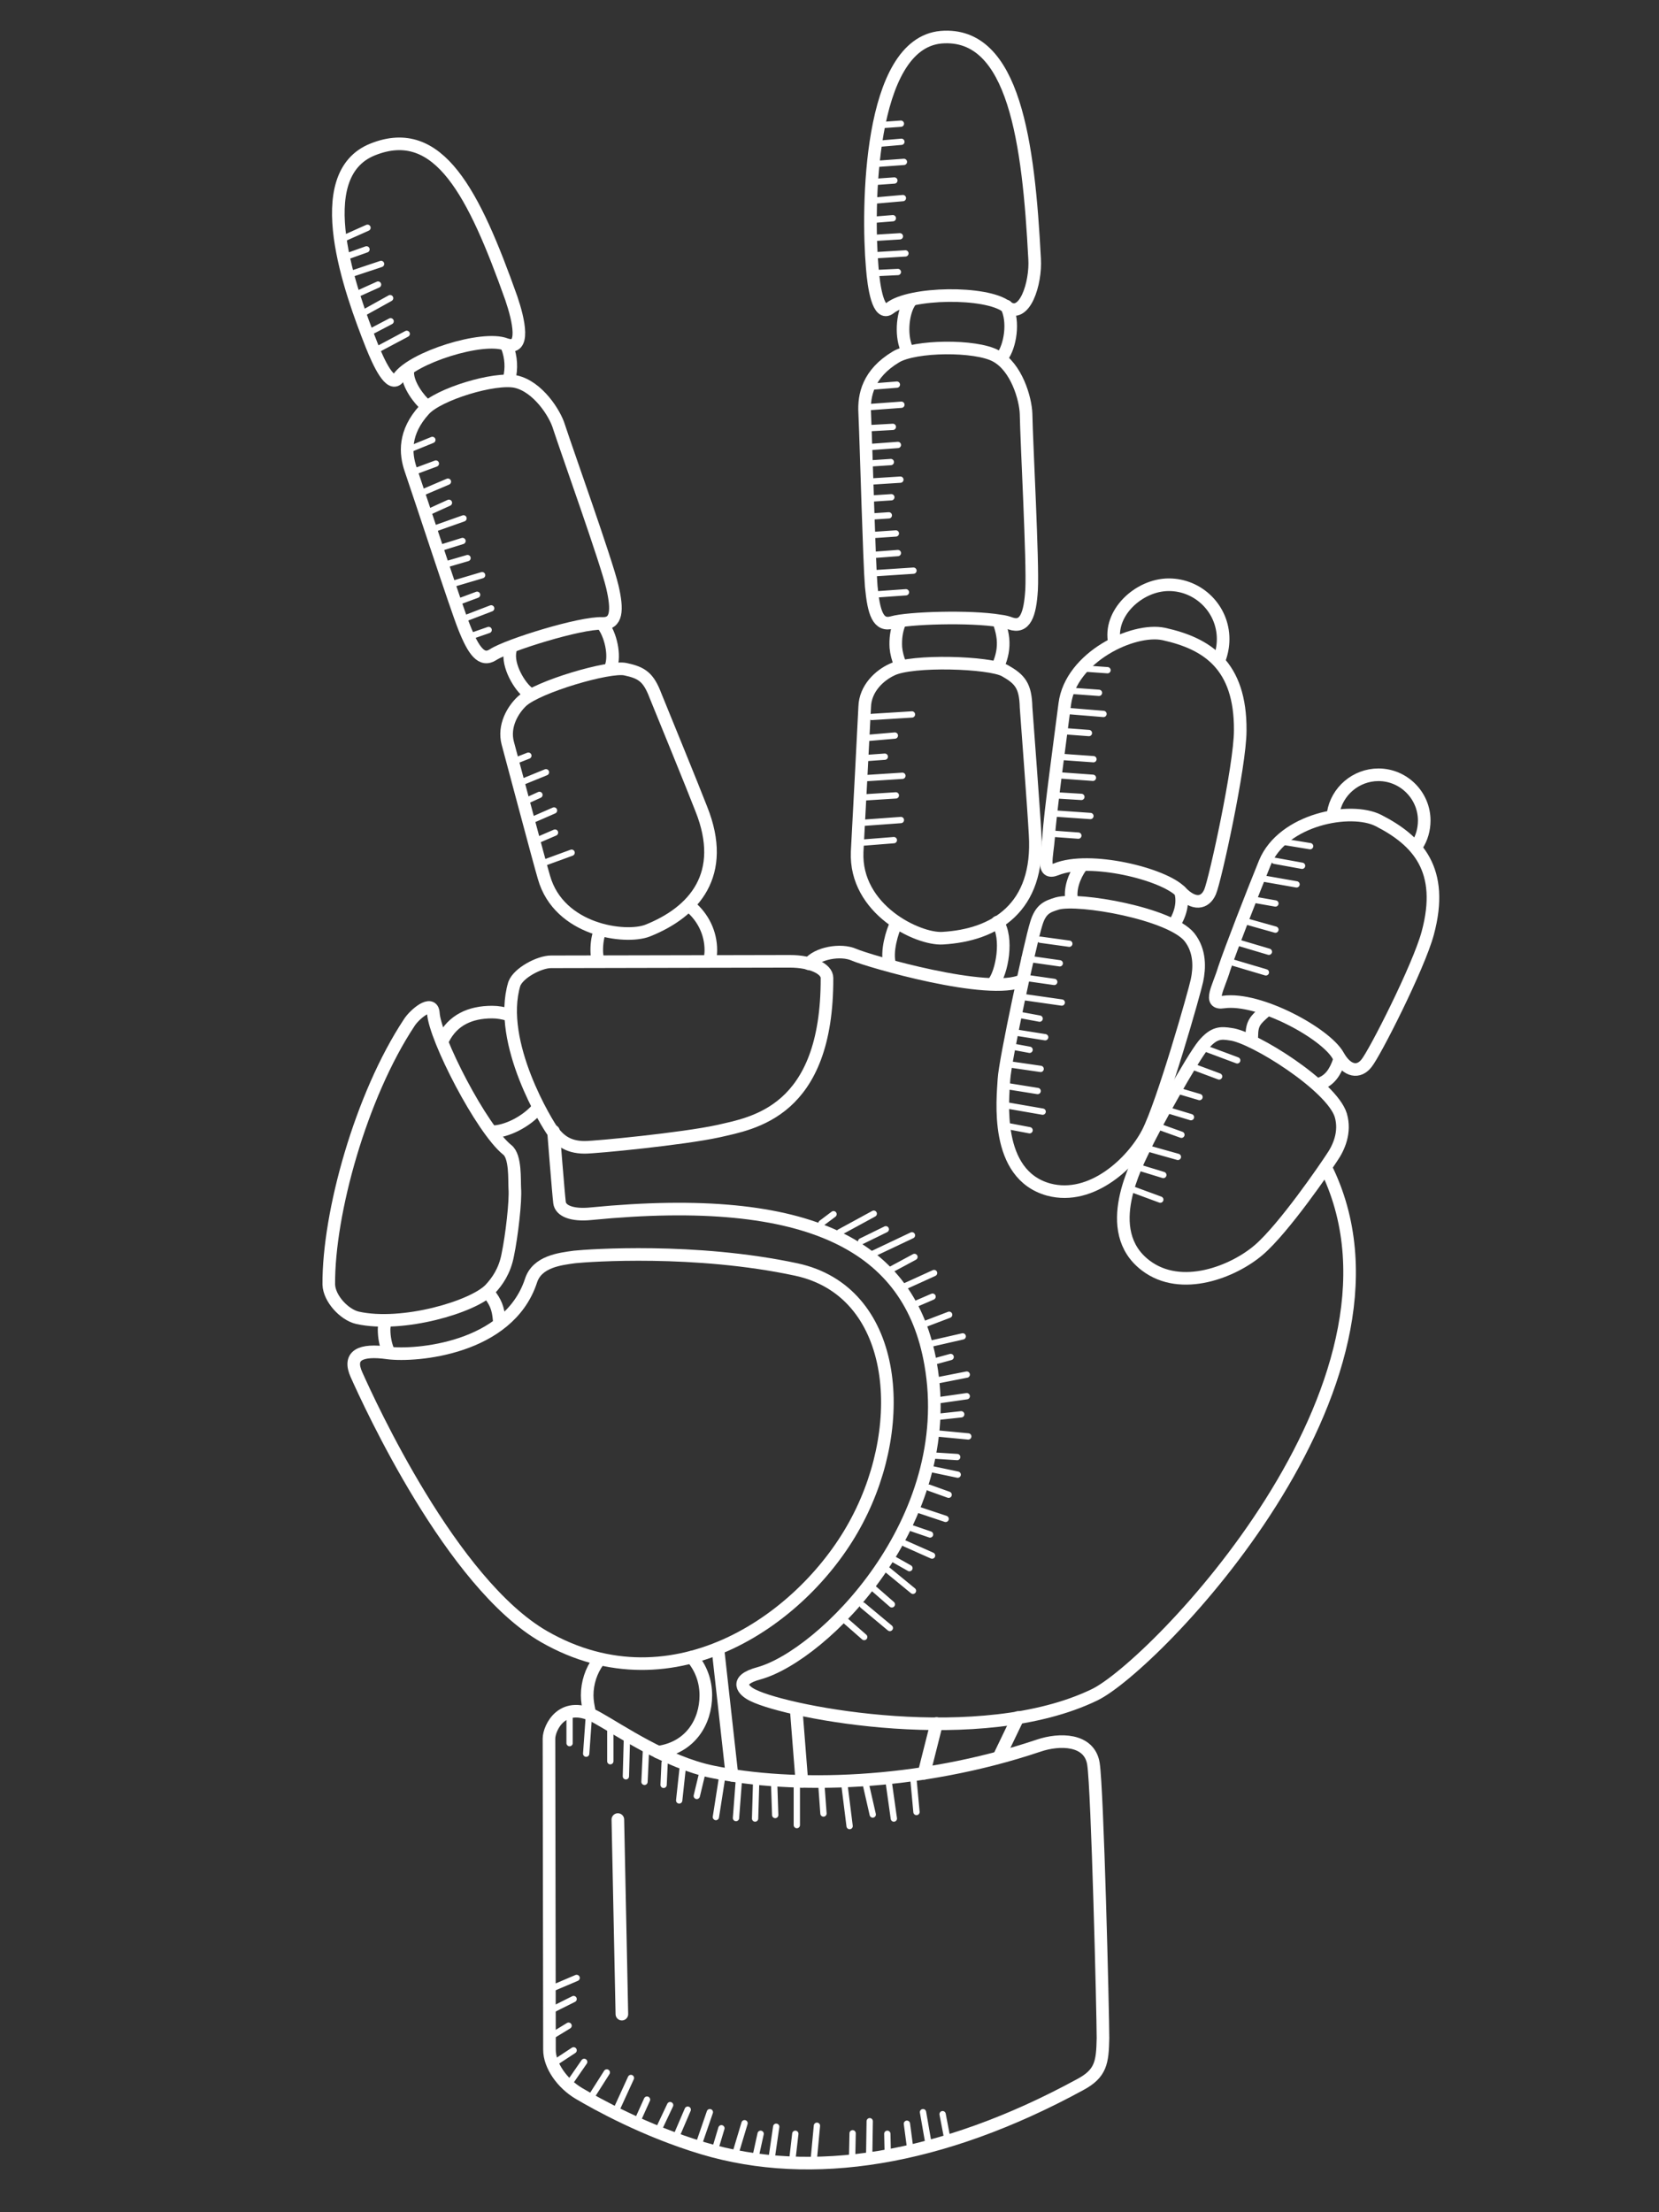 <?xml version="1.0" encoding="utf-8"?>
<!-- Generator: Adobe Illustrator 21.1.0, SVG Export Plug-In . SVG Version: 6.00 Build 0)  -->
<svg version="1.1" id="Calque_1" xmlns="http://www.w3.org/2000/svg" xmlns:xlink="http://www.w3.org/1999/xlink" x="0px" y="0px"
	 viewBox="0 0 330 440" style="enable-background:new 0 0 330 440;" xml:space="preserve">
<rect x="0" y="0" width="330" height="440" fill="#333333" stroke="none"/>
<style type="text/css">
	.st0{fill:none;stroke:#FFFFFF;stroke-width:2.507;stroke-linecap:round;stroke-linejoin:round;stroke-miterlimit:10;}
	.st1{fill:none;stroke:#FFFFFF;stroke-width:1.253;stroke-linecap:round;stroke-linejoin:round;stroke-miterlimit:10;}
	.st2{fill:none;stroke:#FFFFFF;stroke-width:2.232;stroke-linecap:round;stroke-linejoin:round;stroke-miterlimit:10;}
</style>
<g>
	<path class="st0" d="M101.7,59.3c-7.4-20.8-14.4-34.8-27.5-29.6c-13,5.1-4.4,28.5-0.3,38.9c1.4,3.5,3.8,8.8,5.4,6.5
		c2.8-4,16.7-8.4,21.3-6.6C104.6,69.9,103.2,63.7,101.7,59.3z"/>
	<path class="st0" d="M102.6,75.9c-4.2-0.9-15.4,2.5-18.2,5.6c-4.1,4.5-3.8,8.7-2.7,11.9c2.1,6.1,8.9,27,10.6,31.3
		c1.9,4.8,3.5,7,5.8,5.5c2.9-1.9,17.4-6.4,21.7-6.2c2.9,0.1,3.1-2.6,2-7.3c-1.2-5.1-8.9-26.6-10.6-31.8
		C110.4,82.2,107,76.9,102.6,75.9z"/>
	<path class="st0" d="M124.4,133.1c-3.2-0.7-17.5,3.5-20.6,6.4c-1.8,1.7-3.7,4.9-2.8,8.3c0.5,1.8,6.3,23.7,7.2,26.7
		c3,10.6,16.2,12.3,20.6,10.6c9.3-3.7,15.9-11.2,10.7-24.2c-1.9-4.9-7.6-18.8-9.1-22.5C129,134.7,127.7,133.8,124.4,133.1z"/>
	<path class="st0" d="M205.8,51.5c-1.2-23-4-45.3-18.6-44.1c-14.5,1.3-14.7,34.1-13.7,45.8c0.3,3.9,1.2,9.9,3.5,8.1
		c4-3.2,19.2-3.4,23.2-0.3C203.8,63.7,206.1,56.3,205.8,51.5z"/>
	<path class="st0" d="M198.9,123.5c0.9,0.1,1.6,0.3,2.1,0.5c2.9,1,3.9-1.7,4.2-6.7c0.3-5.5-1-29.2-1.1-35c-0.1-3-1.9-9.3-6-11.5
		c-4-2.2-16.1-2.1-19.9,0.2c-5.5,3.3-6.4,7.6-6.2,11.1c0.3,6.7,0.9,29.7,1.3,34.5c0.5,5.4,1.4,8,4.2,7.2
		C180.6,122.9,193,122.5,198.9,123.5"/>
	<path class="st0" d="M199.9,133.4c-3-1.7-18.5-2.2-22.5-0.2c-2.4,1.1-5.3,3.7-5.4,7.4c-0.1,2-1.3,25.5-1.5,28.8
		c-0.5,11.5,12.1,17.5,17,17.2c10.4-0.6,19.3-6,18.4-20.6c-0.3-5.5-1.5-21.1-1.8-25.3C204,136.4,202.9,135.1,199.9,133.4z"/>
	<path class="st0" d="M101.3,75.3c0.5-2,0.4-4.2-0.4-6.3"/>
	<path class="st0" d="M81.1,74.1c0,2.5,2.4,5.5,3.6,6.5"/>
	<path class="st0" d="M121.5,132.7c0.9-2.3,0-6.5-1.7-8.6"/>
	<path class="st0" d="M101.5,129.4c-0.7,3,2,7.3,3.6,8.4"/>
	<path class="st0" d="M199.4,70.9c1.5-2,2.4-6.9,0.8-10"/>
	<path class="st0" d="M181.1,59.9c-1.5,2-2,6.5-0.8,9.4"/>
	<path class="st0" d="M198.6,132.3c0.7-1.6,1.1-3.4,0.9-5.3c-0.1-0.9-0.3-1.8-0.6-2.7"/>
	<path class="st0" d="M178.9,124c-0.6,1.5-0.8,3.1-0.7,4.8c0.1,1.1,0.4,2.2,0.8,3.2"/>
	<path class="st0" d="M70.9,273.4c2.6,5.8,18.9,41.5,37.3,52.1c25.9,14.9,52.2-3.8,62.3-23.1c10.4-19.7,7.9-45.6-12.1-49.9
		c-20.1-4.3-41.2-2.8-44.1-2.5c-2.9,0.4-7.5,0.9-8.7,4.8c-4.5,13.5-22.9,15-28.4,14.3C71.6,268.3,69.2,269.6,70.9,273.4z"/>
	<path class="st0" d="M71.1,262.1c9,2,23.1-2.2,26.4-5.7c1.4-1.5,2.9-3.6,3.5-6.8c0.8-3.8,1.6-10.8,1.4-13.2
		c-0.1-1.7,0.2-6.4-1.5-7.7c-5.1-4.1-14.4-22.2-14.7-27.2c-0.2-2.8-3.8,0.3-4.8,1.9c-9.6,14.5-16.1,37.9-16,52.1
		C65.5,258.3,68.5,261.5,71.1,262.1z"/>
	<path class="st0" d="M109.6,191.3c4.6,0,43.2-0.1,47.5-0.1c4.3,0,7.4,1.5,7.4,3.3c0.1,26.8-14.8,28.9-21.7,30.5
		c-6.9,1.5-24.2,3.2-26.5,3.2c-3.7,0-5.2-1.8-6.3-3.1c-1-1.3-11.2-17.7-7.7-29.4C103.1,193.5,107.3,191.3,109.6,191.3z"/>
	<path class="st0" d="M206.1,183.8c-1.1,3.5-6.2,27.1-6.4,30.9c-0.2,3.8-2,18.9,8.9,21.9c8.6,2.3,16.7-5.5,19.7-11.3
		c3-5.8,9.3-27.9,9.8-30.3c0.5-2.4,0.7-5.8-1.5-8.6c-3.8-4.7-22-7.9-26.3-6.7C208.4,180.3,207,180.7,206.1,183.8z"/>
	<path class="st0" d="M239.4,207.8c-2.3,2.8-10,16.7-11.6,20.2c-1.6,3.4-9,16.8,0.1,23.7c7.1,5.4,17.5,1.2,22.5-3.1
		c5-4.3,13.2-16.3,14.5-18.3c1.4-2,2.8-5.1,1.8-8.5c-1.8-5.8-17.4-15.6-21.9-16.1C242.9,205.4,241.5,205.3,239.4,207.8z"/>
	<path class="st0" d="M210.1,172.9c6.6-2.7,21.4,0.9,24.8,4.5c2.6,2.7,4.8,2.3,5.8,0c1-2.3,6-25.1,6-32.1c0.1-13-6.6-17.3-15.2-19.2
		c-6.1-1.3-18.5,4.6-19.7,13.9c-0.8,6.3-3,22.3-3.2,26.4C208.3,170.4,207.1,174.1,210.1,172.9z"/>
	<path class="st0" d="M243.4,199.3c7.1-1,20.4,6.3,22.8,10.7c1.8,3.2,4.1,3.4,5.6,1.5c1.6-1.9,10.4-19.2,12.2-25.9
		c3.4-12.6-2-18.4-9.8-22.4c-5.5-2.8-19-0.3-22.6,8.4c-2.4,5.9-6.8,17.2-8.1,21.1C242.4,196.4,240.2,199.8,243.4,199.3z"/>
	<path class="st0" d="M242.5,131.3c0.5-1.3,0.8-2.7,0.8-4.2c0-6-4.9-10.8-10.8-10.8c-6,0-12.1,5.7-10.8,11.6"/>
	<path class="st0" d="M233.4,184c1.3-1.8,2.1-4.4,1.4-6.7"/>
	<path class="st0" d="M215,172.4c-1.3,1.8-2.3,4.5-1.8,6.7"/>
	<path class="st0" d="M281.9,168.1c0.9-1.4,1.4-3.1,1.4-4.9c0-5-4.1-9.1-9.1-9.1c-4.5,0-8.3,3.3-9,7.6"/>
	<path class="st0" d="M262.7,215.5c1.8-0.7,2.9-2.2,3.7-4.6"/>
	<path class="st0" d="M251.6,201.2c-1.9,1.7-2.6,2.3-2.6,5"/>
	<path class="st0" d="M141.2,191c0.1-0.7,0.2-1.3,0.2-2c0-3.5-1.6-6.6-4.1-8.7"/>
	<path class="st0" d="M119.4,185c-0.5,1.2-0.7,2.6-0.7,4c0,0.7,0.1,1.3,0.2,2"/>
	<path class="st0" d="M197.6,195.5c1.7-2,3-9,0.8-12.1"/>
	<path class="st0" d="M178.3,183.6c-0.8,1.6-2.1,5.7-1.3,8.3"/>
	<path class="st0" d="M101.1,201.8c-1-0.3-2.1-0.5-3.2-0.5c-4.4,0-7.8,1.6-9.7,5.3"/>
	<path class="st0" d="M97.9,225.1c2.8,0,6.8-2,9-4.6"/>
	<path class="st0" d="M99.3,262.6c-0.2-2.4-0.7-3.6-2.1-5.4"/>
	<path class="st0" d="M76.5,263.2c0,0.4-0.1,0.8-0.1,1.2c0,1.6,0.3,3.1,0.9,4.5"/>
	<path class="st0" d="M264.1,233c20,42.4-34.7,98.5-46.4,104.1c-22.6,10.9-60.8,3.6-67.9,0.1c-1.9-0.9-4-3,1.2-4.4
		c12.6-3.5,39.7-30.2,34.1-61.6c-4.1-23.2-23.6-34.1-67.5-29.8c-3.9,0.4-6.1-0.6-6.3-2.2c-0.2-1.5-1.2-14.2-1.2-14.2"/>
	<path class="st0" d="M160.9,191.7c1.6-2.1,6.3-3,9-1.8s27,8.3,33.5,5.1"/>
	<path class="st0" d="M118.9,341.7c4.5,2.5,13.6,8.8,22.8,10.7c15.9,3.3,40.8,2.9,64.9-5.2c4.1-1.4,10.1-1.4,10.9,3.6
		c0.8,5,1.9,49.8,1.9,54.6c-0.1,4.8-0.4,7-4.5,9.2c-27.7,15.1-53.5,19.1-75,12.7c-11.7-3.5-21.3-8.9-24.7-10.9
		c-3.4-2-5.9-5.6-5.9-8.7s-0.1-59.6-0.1-61.9C109.2,343.7,111.9,337.7,118.9,341.7z"/>
	<path class="st0" d="M130.9,348.5c6.4-0.9,9.5-6,9.5-11.3c0-2.9-1-5.5-2.8-7.6"/>
	<path class="st0" d="M119,330.4c-1.4,1.9-2.2,4.3-2.2,6.8c0,1.1,0.2,2.1,0.4,3.1"/>
	<line class="st0" x1="198.7" y1="349.5" x2="202.5" y2="341.6"/>
	<line class="st0" x1="183.8" y1="352.7" x2="186.3" y2="342.8"/>
	<line class="st0" x1="159.5" y1="354.3" x2="158.4" y2="340.3"/>
	<line class="st0" x1="145.6" y1="353.1" x2="142.8" y2="327.9"/>
	<line class="st0" x1="122.9" y1="361.9" x2="123.7" y2="400.6"/>
	<line class="st1" x1="181.7" y1="353.9" x2="182.3" y2="360.4"/>
	<line class="st1" x1="176.8" y1="354.6" x2="177.8" y2="361.7"/>
	<line class="st1" x1="172.3" y1="355.2" x2="173.6" y2="360.9"/>
	<line class="st1" x1="168" y1="355.2" x2="169" y2="363.2"/>
	<line class="st1" x1="163.4" y1="355.2" x2="163.8" y2="360.7"/>
	<line class="st1" x1="158.5" y1="355.2" x2="158.5" y2="363"/>
	<line class="st1" x1="154" y1="355" x2="154.2" y2="361"/>
	<line class="st1" x1="150.4" y1="354.7" x2="150.2" y2="361.7"/>
	<line class="st1" x1="147" y1="353.7" x2="146.4" y2="361.6"/>
	<line class="st1" x1="143.7" y1="353.1" x2="142.4" y2="361.4"/>
	<line class="st1" x1="139.9" y1="351.8" x2="138.6" y2="357.2"/>
	<line class="st1" x1="135.9" y1="350.7" x2="135.1" y2="358.1"/>
	<line class="st1" x1="132" y1="355" x2="132.2" y2="350.6"/>
	<line class="st1" x1="128.5" y1="347.9" x2="128.2" y2="354.4"/>
	<line class="st1" x1="124.7" y1="346" x2="124.5" y2="353.3"/>
	<line class="st1" x1="121.4" y1="344.4" x2="121.4" y2="350.3"/>
	<line class="st1" x1="117.1" y1="341.8" x2="116.6" y2="348.8"/>
	<line class="st1" x1="113.3" y1="341.2" x2="113.3" y2="346.7"/>
	<line class="st1" x1="109.5" y1="399.9" x2="114.1" y2="397.6"/>
	<line class="st1" x1="109" y1="405.4" x2="113.1" y2="402.9"/>
	<line class="st1" x1="110.3" y1="410.3" x2="114.1" y2="407.8"/>
	<line class="st1" x1="113.3" y1="414.3" x2="116.2" y2="410.1"/>
	<line class="st1" x1="117.2" y1="417.7" x2="120.7" y2="412.2"/>
	<line class="st1" x1="122.8" y1="419.2" x2="125.5" y2="413.3"/>
	<line class="st1" x1="126.9" y1="421.6" x2="128.7" y2="417.6"/>
	<line class="st1" x1="109.3" y1="395.7" x2="114.7" y2="393.4"/>
	<line class="st1" x1="130.8" y1="424" x2="133.3" y2="418.7"/>
	<line class="st1" x1="134.7" y1="424.5" x2="136.8" y2="419.6"/>
	<line class="st1" x1="139.1" y1="426.2" x2="141.2" y2="420.1"/>
	<line class="st1" x1="142.3" y1="427.3" x2="143.5" y2="423.3"/>
	<line class="st1" x1="146.3" y1="428.3" x2="148.1" y2="422.3"/>
	<line class="st1" x1="150.4" y1="428.5" x2="151.3" y2="424.4"/>
	<line class="st1" x1="153.5" y1="429.2" x2="154.4" y2="423"/>
	<line class="st1" x1="157.6" y1="429.6" x2="158.2" y2="424.4"/>
	<line class="st1" x1="161.9" y1="429.2" x2="162.5" y2="422.8"/>
	<line class="st1" x1="169.5" y1="429.2" x2="169.6" y2="424.3"/>
	<line class="st1" x1="172.9" y1="428.5" x2="173" y2="421.9"/>
	<line class="st1" x1="176.6" y1="429" x2="176.5" y2="424.4"/>
	<line class="st1" x1="181.1" y1="427.7" x2="180.4" y2="422.4"/>
	<line class="st1" x1="184.7" y1="426.4" x2="183.6" y2="420.1"/>
	<line class="st1" x1="188.4" y1="425.2" x2="187.5" y2="420.5"/>
	<line class="st1" x1="225.1" y1="236.5" x2="230.8" y2="238.6"/>
	<line class="st1" x1="225.2" y1="231.8" x2="231.4" y2="233.7"/>
	<line class="st1" x1="227.9" y1="228.3" x2="234.3" y2="230.1"/>
	<line class="st1" x1="231.1" y1="224.3" x2="235" y2="225.7"/>
	<line class="st1" x1="232.6" y1="220.9" x2="236.9" y2="222.2"/>
	<line class="st1" x1="234.2" y1="216.9" x2="238.6" y2="218.2"/>
	<line class="st1" x1="237.4" y1="212.2" x2="242.5" y2="214.1"/>
	<line class="st1" x1="239.4" y1="208.4" x2="246.1" y2="210.9"/>
	<line class="st1" x1="245.4" y1="191.5" x2="251.8" y2="193.4"/>
	<line class="st1" x1="246" y1="187.4" x2="252.4" y2="189.3"/>
	<line class="st1" x1="247.3" y1="183.1" x2="253.7" y2="184.9"/>
	<path class="st2" d="M249,186"/>
	<line class="st1" x1="248.6" y1="178.8" x2="253.7" y2="179.7"/>
	<line class="st1" x1="250.5" y1="174.6" x2="257.9" y2="175.9"/>
	<line class="st1" x1="253.5" y1="171.2" x2="259" y2="172.2"/>
	<line class="st1" x1="254.5" y1="167.3" x2="260.6" y2="168.3"/>
	<line class="st1" x1="200.6" y1="224" x2="204.8" y2="224.8"/>
	<line class="st1" x1="199.9" y1="219.8" x2="207.4" y2="221.1"/>
	<line class="st1" x1="200.8" y1="216.1" x2="206.4" y2="217"/>
	<line class="st1" x1="200.8" y1="211.7" x2="207" y2="212.6"/>
	<line class="st1" x1="201.6" y1="205.3" x2="207.9" y2="206.3"/>
	<line class="st1" x1="202.5" y1="201.8" x2="206.8" y2="202.6"/>
	<line class="st1" x1="200.5" y1="208" x2="204.8" y2="208.8"/>
	<line class="st1" x1="203.5" y1="198.3" x2="211.2" y2="199.4"/>
	<line class="st1" x1="204.1" y1="194.5" x2="209.7" y2="195.3"/>
	<line class="st1" x1="203.8" y1="190.6" x2="210.8" y2="191.6"/>
	<line class="st1" x1="206.9" y1="186.9" x2="212.7" y2="187.7"/>
	<line class="st1" x1="209" y1="165.8" x2="214.5" y2="166.2"/>
	<line class="st1" x1="209.7" y1="161.8" x2="216.9" y2="162.3"/>
	<line class="st1" x1="210.2" y1="158.2" x2="215.1" y2="158.5"/>
	<line class="st1" x1="210.5" y1="154.2" x2="217.4" y2="154.7"/>
	<line class="st1" x1="210.5" y1="150.5" x2="217.5" y2="151"/>
	<line class="st1" x1="211.3" y1="145.4" x2="216.6" y2="145.8"/>
	<line class="st1" x1="212.2" y1="141.4" x2="219.5" y2="142"/>
	<line class="st1" x1="213.1" y1="137.4" x2="218.6" y2="137.8"/>
	<line class="st1" x1="214.7" y1="132.9" x2="220.3" y2="133.3"/>
	<line class="st1" x1="171.5" y1="167.6" x2="177.8" y2="167.1"/>
	<line class="st1" x1="171" y1="163.7" x2="179.2" y2="163.1"/>
	<line class="st1" x1="171.9" y1="158.6" x2="178.2" y2="158.2"/>
	<line class="st1" x1="171.7" y1="154.8" x2="179.5" y2="154.3"/>
	<line class="st1" x1="171.8" y1="150.8" x2="176" y2="150.5"/>
	<line class="st1" x1="172.2" y1="146.8" x2="178" y2="146.3"/>
	<line class="st1" x1="173.4" y1="142.6" x2="181.4" y2="142.1"/>
	<line class="st1" x1="174.6" y1="118.2" x2="180.2" y2="117.8"/>
	<line class="st1" x1="174.1" y1="114" x2="181.7" y2="113.5"/>
	<line class="st1" x1="173.3" y1="110.4" x2="178.6" y2="110"/>
	<line class="st1" x1="173.8" y1="106.4" x2="178.2" y2="106.1"/>
	<line class="st1" x1="172.7" y1="99.2" x2="177.3" y2="98.9"/>
	<line class="st1" x1="172.3" y1="102.8" x2="176.8" y2="102.5"/>
	<line class="st1" x1="172.8" y1="95.8" x2="179.1" y2="95.4"/>
	<line class="st1" x1="172.7" y1="92.2" x2="177.2" y2="91.9"/>
	<line class="st1" x1="173.2" y1="88.9" x2="178.6" y2="88.5"/>
	<line class="st1" x1="172.2" y1="85.2" x2="177.6" y2="84.9"/>
	<line class="st1" x1="172.5" y1="81" x2="179.3" y2="80.5"/>
	<line class="st1" x1="173.4" y1="76.9" x2="178.4" y2="76.5"/>
	<line class="st1" x1="174.5" y1="54.3" x2="178.6" y2="54.1"/>
	<line class="st1" x1="173.5" y1="50.8" x2="180.1" y2="50.4"/>
	<line class="st1" x1="174.1" y1="47.3" x2="179" y2="47"/>
	<line class="st1" x1="173.9" y1="43.7" x2="177.6" y2="43.4"/>
	<line class="st1" x1="173.9" y1="39.9" x2="179.6" y2="39.4"/>
	<line class="st1" x1="173.7" y1="36.2" x2="177.9" y2="35.9"/>
	<line class="st1" x1="174.3" y1="32.6" x2="179.8" y2="32.2"/>
	<line class="st1" x1="174.7" y1="28.6" x2="179.3" y2="28.2"/>
	<line class="st1" x1="175" y1="24.9" x2="179.2" y2="24.6"/>
	<line class="st1" x1="107.4" y1="171.9" x2="113.7" y2="169.6"/>
	<line class="st1" x1="106" y1="167.5" x2="110.4" y2="165.6"/>
	<line class="st1" x1="104.7" y1="163.6" x2="110.2" y2="161.2"/>
	<line class="st1" x1="105.1" y1="159.1" x2="107.3" y2="158.1"/>
	<line class="st1" x1="103.7" y1="155.6" x2="108.6" y2="153.6"/>
	<line class="st1" x1="102.3" y1="151.4" x2="105.1" y2="150.3"/>
	<line class="st1" x1="92.9" y1="126.8" x2="97.2" y2="125.3"/>
	<line class="st1" x1="91.7" y1="123.3" x2="97.7" y2="121"/>
	<line class="st1" x1="90.6" y1="119.9" x2="94.9" y2="118.3"/>
	<line class="st1" x1="89.5" y1="116.3" x2="95.9" y2="114.4"/>
	<line class="st1" x1="87.2" y1="109.1" x2="92" y2="107.6"/>
	<line class="st1" x1="88.2" y1="112.4" x2="93" y2="111"/>
	<line class="st1" x1="86" y1="105.3" x2="92.2" y2="103.1"/>
	<line class="st1" x1="84.9" y1="102" x2="89.3" y2="100"/>
	<line class="st1" x1="83.7" y1="98.1" x2="89.1" y2="95.8"/>
	<line class="st1" x1="82.4" y1="93.8" x2="86.7" y2="92.2"/>
	<line class="st1" x1="81.1" y1="89.5" x2="86" y2="87.5"/>
	<line class="st1" x1="74.7" y1="69.7" x2="80.9" y2="66.4"/>
	<line class="st1" x1="73.5" y1="66.1" x2="77.7" y2="63.9"/>
	<line class="st1" x1="72.2" y1="62.3" x2="77.6" y2="59.3"/>
	<line class="st1" x1="71" y1="58.5" x2="75.2" y2="56.6"/>
	<line class="st1" x1="69.8" y1="54.5" x2="75.8" y2="52.5"/>
	<line class="st1" x1="68.7" y1="51.1" x2="72.9" y2="49.6"/>
	<line class="st1" x1="67.5" y1="47.8" x2="73.1" y2="45.3"/>
	<line class="st1" x1="167.9" y1="322.1" x2="171.9" y2="325.6"/>
	<line class="st1" x1="171.6" y1="319.3" x2="177" y2="323.8"/>
	<line class="st1" x1="173.5" y1="315.7" x2="177.4" y2="319.1"/>
	<line class="st1" x1="176.6" y1="312.3" x2="181.6" y2="316.4"/>
	<line class="st1" x1="177" y1="309.7" x2="180.9" y2="311.9"/>
	<line class="st1" x1="180" y1="307" x2="185.4" y2="309.4"/>
	<line class="st1" x1="181.2" y1="303.9" x2="185" y2="305.2"/>
	<line class="st1" x1="182.4" y1="300.2" x2="188.1" y2="302.1"/>
	<line class="st1" x1="184.8" y1="295.9" x2="188.7" y2="297.3"/>
	<line class="st1" x1="184.8" y1="292.1" x2="190.5" y2="293.3"/>
	<line class="st1" x1="185.7" y1="289.5" x2="190.4" y2="289.8"/>
	<line class="st1" x1="186.3" y1="285.1" x2="192.6" y2="285.7"/>
	<line class="st1" x1="186.6" y1="281.8" x2="191.2" y2="281.3"/>
	<line class="st1" x1="186.7" y1="278.5" x2="192.3" y2="277.7"/>
	<line class="st1" x1="186.2" y1="274.6" x2="192.3" y2="273.4"/>
	<line class="st1" x1="185.1" y1="271" x2="189.1" y2="269.9"/>
	<line class="st1" x1="184.5" y1="267.4" x2="191.5" y2="265.8"/>
	<line class="st1" x1="188.8" y1="261.5" x2="183.3" y2="263.6"/>
	<line class="st1" x1="181.1" y1="259.8" x2="185.5" y2="257.9"/>
	<line class="st1" x1="179.2" y1="256.2" x2="185.8" y2="253.2"/>
	<line class="st1" x1="176.7" y1="252.8" x2="181.9" y2="250"/>
	<line class="st1" x1="173.8" y1="249.3" x2="181.4" y2="245.7"/>
	<line class="st1" x1="171.3" y1="246.9" x2="176.2" y2="244.5"/>
	<line class="st1" x1="167" y1="245.1" x2="173.8" y2="241.4"/>
	<line class="st1" x1="163.4" y1="243.3" x2="165.8" y2="241.5"/>
</g>
</svg>
